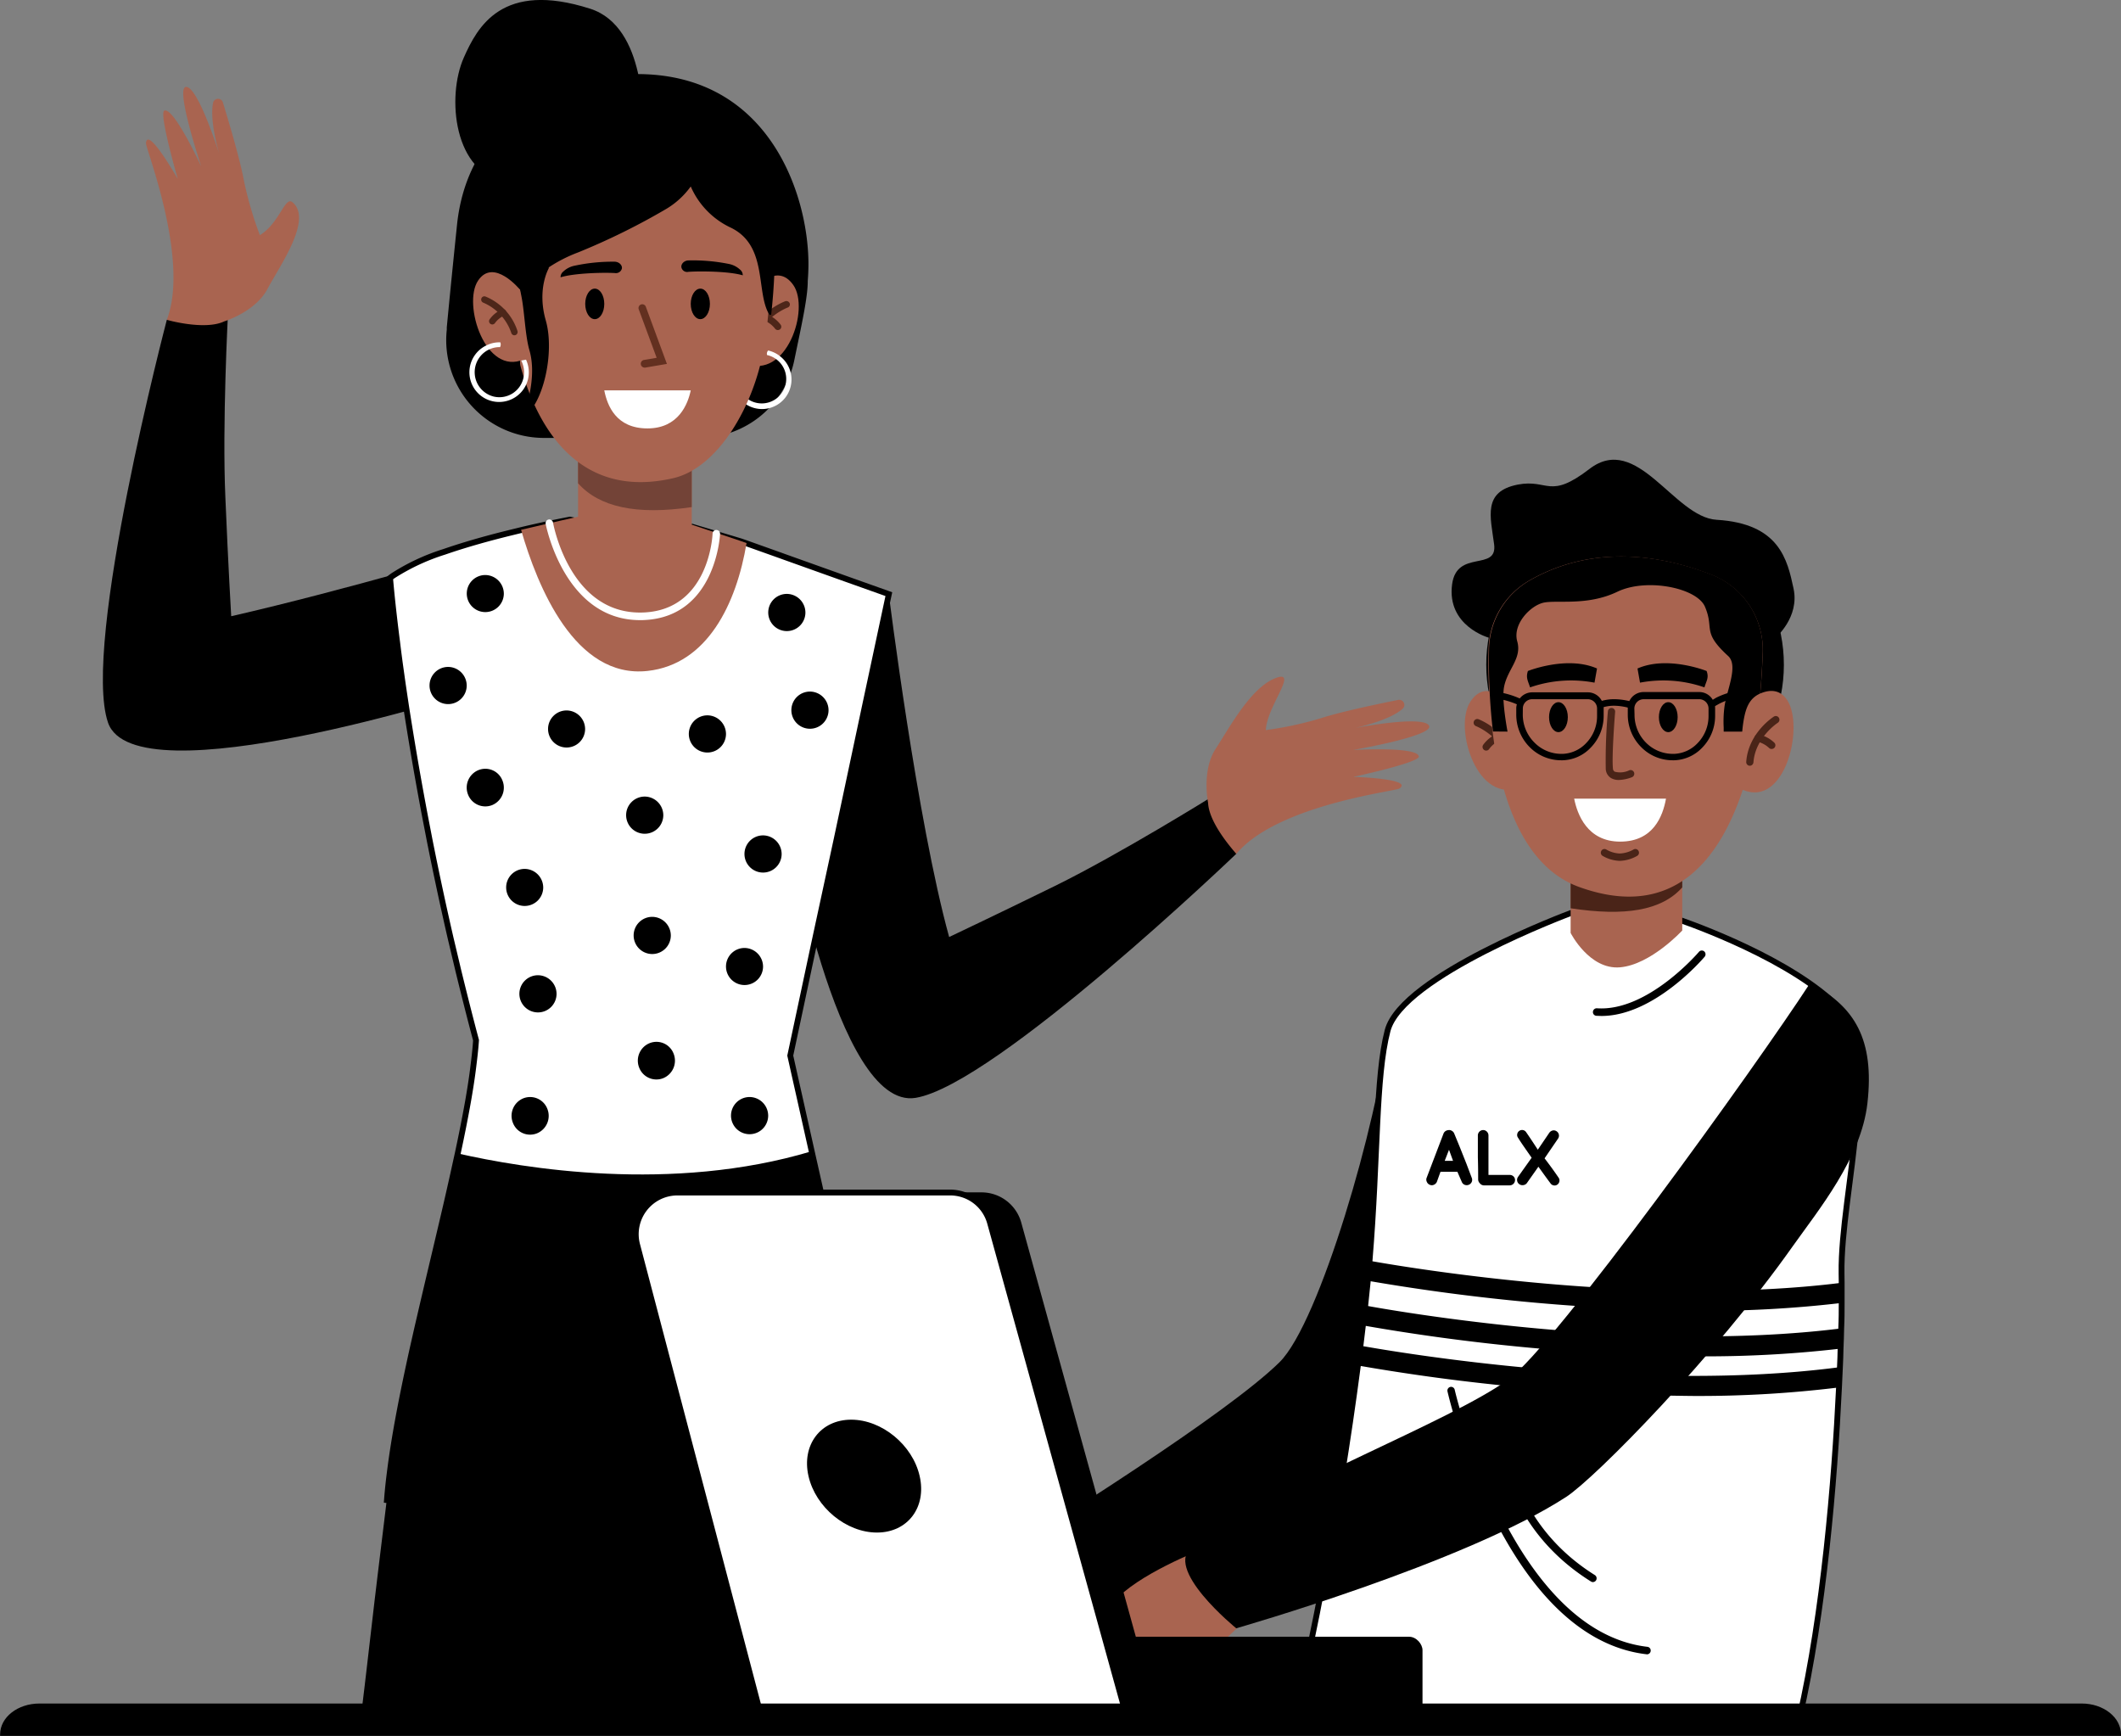 <svg id="OBJECTS" xmlns="http://www.w3.org/2000/svg" viewBox="0 0 364.02 297.9"><rect x="0" y="0" width="364.02" height="297.9" fill="#808080" stroke="none"/><defs><style>.cls-1{fill:#9c78ed;}.cls-2{fill:#a96450;}.cls-3,.cls-4{fill:#fff;}.cls-3{stroke:#000;stroke-miterlimit:10;}.cls-5{fill:#4d2619;}.cls-6{fill:#734337;}.cls-7{fill:#633020;}.cls-8{fill:#4a2418;}</style></defs><title>partnerup_lp_3</title><polygon class="cls-1" points="190.67 293.44 190.01 289.41 187.45 273.79 186.56 268.44 184.11 253.51 179.65 253.71 120.55 256.43 98.66 257.44 97.26 269.05 96.6 274.46 94.66 290.5 94.3 293.44 190.67 293.44"/><path d="M181.46,119.71s.75-16.24-9-19.36c-15.15-4.85-19.36,3.12-21.7,8.39-3,6.75-1.72,20,7.32,21.28C171.6,131.93,180.62,124.24,181.46,119.71Z" transform="translate(-71.16 -98.85)"/><path d="M191.22,174a16.69,16.69,0,0,0,16.28-13.42c1.16-5.63,2.29-10.62,2.29-13.42v-.07c.07-.89.11-1.77.12-2.65.1-12.81-7.68-36.2-35-32.48,0,0-22.7,2.63-25.28,25.15,0,0-1.08,10.39-1.79,17.92,0,.13,0,.26,0,.39A16.78,16.78,0,0,0,164.31,174Z" transform="translate(-71.16 -98.85)"/><path d="M223.7,200.76s4.84,38.91,10.36,58.89c0,0,7.85-3.71,18.13-8.75,11.14-5.47,27.16-15.44,27.16-15.44l4,9.9S242,285,228.31,287.25s-22.1-47.58-22.1-47.58Z" transform="translate(-71.16 -98.85)"/><path class="cls-2" d="M278.5,236.62s-1.14-5.53,1.3-9.27,6.15-10.74,10.5-12.21c3.65-1.22-1.73,5-1.89,9a60.48,60.48,0,0,0,9.33-2c3.44-1.14,10.24-2.55,13.4-3.18a.88.88,0,0,1,.75,1.52c-1.07.95-3.32,2.14-8,3.27,0,0,11.33-2.18,12.51-.41s-13.05,4.22-13.05,4.22,11-.66,11.32,1.09c.18,1.07-11.25,3.52-11.25,3.52s10.43.29,7.91,2c-.74.49-20.93,2.79-28,11.22C283.4,245.36,278.67,240.4,278.5,236.62Z" transform="translate(-71.16 -98.85)"/><path d="M153.93,193.1s-23.15,6.93-43.09,11.5c0,0-.52-8.78-1-20.36-.56-12.55.45-31.59.45-31.59l-10.5,1.09s-14.67,55.81-10.09,69.12,62.67-5.33,62.67-5.33Z" transform="translate(-71.16 -98.85)"/><path class="cls-2" d="M109.65,154s5.33-1.62,7.42-5.57,7.83-11.93,4.28-14.88c-1.3-1.07-2.23,3.63-5.59,5.65a62.88,62.88,0,0,1-2.72-9.27c-.65-3.61-2.66-10.36-3.62-13.48a.87.87,0,0,0-1.68,0c-.3,1.41-.27,4,1,8.68,0,0-3.5-11.16-5.59-11.37s2.55,13.66,2.55,13.66-4.68-10.17-6.33-9.59c-1,.35,2.3,11.73,2.3,11.73s-5.21-9.18-5.46-6.14c-.07.89,7.54,20,3.58,30.31C99.75,153.74,106.3,155.6,109.65,154Z" transform="translate(-71.16 -98.85)"/><path class="cls-3" d="M222.83,351.52l.19.83c-18,12.39-85.45,3.93-85.45,3.93.11-1.43.26-2.93.46-4.49q.32-2.6.77-5.38c.81-5,1.91-10.37,3.13-15.91.4-1.75.79-3.52,1.21-5.3,1.22-5.29,2.51-10.66,3.74-15.89.42-1.79.84-3.56,1.24-5.33.56-2.44,1.09-4.85,1.6-7.18.67-3.11,1.26-6.09,1.76-8.89.33-1.89.62-3.7.84-5.42s.44-3.54.54-5.13c-1.07-4-2.07-8-3-11.78-.46-1.95-.91-3.85-1.36-5.73-1.38-6-2.6-11.75-3.66-17.11-.38-2-.75-3.85-1.09-5.7-1.18-6.33-2.13-12.06-2.9-17-.3-2-.58-3.86-.82-5.61q-.41-2.88-.7-5.3c-.91-7.09-1.22-11.11-1.22-11.11.16-.13.33-.24.5-.37a36.45,36.45,0,0,1,8.79-4.1c3.75-1.3,7.9-2.44,11.56-3.33l1.63-.4c4.8-1.14,8.4-1.8,8.4-1.8,16.35,3.48,21,1.24,21,1.24l8.31,2.49,1,.35,6.06,2.16.24.09,10.86,3.88,7.25,2.58-2.81,13.17-1.23,5.75L216,237l-1.22,5.73L211.05,260l-1.21,5.68L206.79,280l.61,2.73,1.19,5.3,1.89,8.44,1.72,7.63,1.18,5.29,3.56,15.9,1.19,5.26,3.52,15.72Z" transform="translate(-71.16 -98.85)"/><path class="cls-2" d="M199.29,192.05c-1.74,10.38-6.7,20.81-17,21.94-12.44,1.37-18.89-14.48-21.7-24.22,4.8-1.14,9.78-2.25,9.78-2.25,16.35,3.48,19.51,1.36,19.51,1.36l8.43,2.82Z" transform="translate(-71.16 -98.85)"/><path class="cls-4" d="M181,205.27c-13,0-16.16-16.35-16.19-16.52a.64.64,0,1,1,1.26-.23c.12.65,3.08,16.08,15.69,15.43,11-.57,11.68-13,11.7-13.53a.63.63,0,0,1,.67-.62.64.64,0,0,1,.61.68c0,.14-.71,14.15-12.92,14.77C181.57,205.27,181.3,205.27,181,205.27Z" transform="translate(-71.16 -98.85)"/><path d="M157.63,200.77a3.18,3.18,0,1,1-3.18-3.24A3.21,3.21,0,0,1,157.63,200.77Z" transform="translate(-71.16 -98.85)"/><path d="M151.26,216.54a3.19,3.19,0,1,1-3.19-3.24A3.21,3.21,0,0,1,151.26,216.54Z" transform="translate(-71.16 -98.85)"/><path d="M171.58,224a3.18,3.18,0,1,1-3.18-3.23A3.2,3.2,0,0,1,171.58,224Z" transform="translate(-71.16 -98.85)"/><path d="M157.4,232.81a3.24,3.24,0,0,1-1.77,4.2,3.18,3.18,0,0,1-4.14-1.8,3.24,3.24,0,0,1,1.78-4.2A3.15,3.15,0,0,1,157.4,232.81Z" transform="translate(-71.16 -98.85)"/><path d="M185,238.78a3.19,3.19,0,1,1-3.18-3.23A3.21,3.21,0,0,1,185,238.78Z" transform="translate(-71.16 -98.85)"/><path d="M205.31,245.44a3.19,3.19,0,1,1-3.19-3.23A3.21,3.21,0,0,1,205.31,245.44Z" transform="translate(-71.16 -98.85)"/><path d="M209.39,204a3.19,3.19,0,1,1-3.18-3.23A3.21,3.21,0,0,1,209.39,204Z" transform="translate(-71.16 -98.85)"/><path d="M186.29,259.42a3.19,3.19,0,1,1-3.18-3.23A3.21,3.21,0,0,1,186.29,259.42Z" transform="translate(-71.16 -98.85)"/><path d="M166.68,269.44a3.19,3.19,0,1,1-3.19-3.23A3.21,3.21,0,0,1,166.68,269.44Z" transform="translate(-71.16 -98.85)"/><path d="M164.39,251.19a3.18,3.18,0,1,1-3.18-3.23A3.21,3.21,0,0,1,164.39,251.19Z" transform="translate(-71.16 -98.85)"/><path d="M195.76,224.84a3.19,3.19,0,1,1-3.19-3.23A3.21,3.21,0,0,1,195.76,224.84Z" transform="translate(-71.16 -98.85)"/><path d="M213.36,220.76a3.19,3.19,0,1,1-3.19-3.23A3.21,3.21,0,0,1,213.36,220.76Z" transform="translate(-71.16 -98.85)"/><path d="M202.12,264.77a3.18,3.18,0,1,1-3.18-3.24A3.21,3.21,0,0,1,202.12,264.77Z" transform="translate(-71.16 -98.85)"/><path d="M203,290.34a3.19,3.19,0,1,1-3.19-3.23A3.21,3.21,0,0,1,203,290.34Z" transform="translate(-71.16 -98.85)"/><path d="M186.77,279.67a3.25,3.25,0,0,1-1.77,4.2,3.17,3.17,0,0,1-4.14-1.8,3.24,3.24,0,0,1,1.78-4.2A3.15,3.15,0,0,1,186.77,279.67Z" transform="translate(-71.16 -98.85)"/><path d="M165.1,289.14a3.24,3.24,0,0,1-1.78,4.2,3.16,3.16,0,0,1-4.13-1.8,3.24,3.24,0,0,1,1.77-4.2A3.17,3.17,0,0,1,165.1,289.14Z" transform="translate(-71.16 -98.85)"/><path d="M229.57,392.28l-.6-3.64-.05-.38-.43-2.57-.42-2.54-1.73-10.52-.5-3.11-.38-2.24-.05-.33-2.23-13.62-.15-1-.2-.84-.18-.74-1-4.5-2-8.81-.58-2.52-1-4.41-1.18-5.27-.8-3.61-.58-2.52-2.18-9.76-.8-3.56-.38-1.73-.17-.79-1.53-6.85c-24,7.2-49.48,2.93-60.77.36-.5,2.31-1.05,4.73-1.6,7.18-.13.53-.25,1.06-.38,1.6l-.6,2.52c-.08.41-.18.79-.28,1.2-.92,4-1.9,8.07-2.86,12.12-.2.84-.37,1.68-.57,2.49-.1.43-.2.84-.3,1.28-.4,1.78-.81,3.56-1.21,5.29-.5,2.32-1,4.58-1.43,6.82-.17.84-.35,1.66-.5,2.47-.45,2.27-.85,4.49-1.2,6.62-.3,1.86-.55,3.65-.75,5.4-.08.54-.13,1.07-.21,1.58-.07.87-.17,1.71-.25,2.55,0,.12,0,.23,0,.35l-1.41,11.61-.22,1.81-.3,2.52-.13,1.07L134,386l-.3,2.54-.1.82-.35,2.92Z" transform="translate(-71.16 -98.85)"/><path class="cls-2" d="M200.5,148.63s3.91-5,6.81-.87-1.2,16.43-8.31,13.43Z" transform="translate(-71.16 -98.85)"/><path class="cls-5" d="M200.55,157.4a.61.61,0,0,0,.58-.42c1.1-3.79,5.17-5.33,5.21-5.35a.57.57,0,0,0,.35-.74.61.61,0,0,0-.77-.34c-.19.07-4.68,1.75-5.95,6.11a.59.59,0,0,0,.42.72Z" transform="translate(-71.16 -98.85)"/><path class="cls-5" d="M204.66,155.49a.62.62,0,0,0,.32-.09.57.57,0,0,0,.18-.8,5.38,5.38,0,0,0-2.25-1.76.62.62,0,0,0-.8.29.58.58,0,0,0,.31.77,4.32,4.32,0,0,1,1.73,1.32A.6.6,0,0,0,204.66,155.49Z" transform="translate(-71.16 -98.85)"/><path class="cls-4" d="M198.74,161.11a4.2,4.2,0,1,0,4.07-1.33A.8.8,0,0,1,203,159a5,5,0,0,1,2.16,1.08,5.06,5.06,0,1,1-7.15.72Z" transform="translate(-71.16 -98.85)"/><path class="cls-2" d="M170.37,174.31v15.06s6.9,5.4,12.28,5.87,7.23-6,7.23-6v-14Z" transform="translate(-71.16 -98.85)"/><path class="cls-6" d="M170.37,175.78v6c3.61,4.07,10,5.51,19.51,4.09v-9.14Z" transform="translate(-71.16 -98.85)"/><path class="cls-2" d="M202.85,154.35c-.17,1.46-.37,2.94-.63,4.41-1.71,9.79-7.81,20.37-15.51,22.15-16.64,3.83-23.55-9.44-26.21-19.22-.29-1.09.26-2.34,0-3.62-.55-3-1.77-6.52-2-9.93-.19-2.37-.33-4.71-.43-6.82a13.86,13.86,0,0,1,8.44-13.56c7.64-3.08,19.26-5.53,30.26,1a14,14,0,0,1,6.7,11.8A105.34,105.34,0,0,1,202.85,154.35Z" transform="translate(-71.16 -98.85)"/><path class="cls-7" d="M181.75,161.93a.66.66,0,0,1-.11-1.3l2.22-.38L180.81,152a.65.65,0,1,1,1.21-.46l3.6,9.76-3.76.64Z" transform="translate(-71.16 -98.85)"/><path d="M189.71,151c0,1.45.73,2.62,1.64,2.62S193,152.44,193,151s-.73-2.62-1.64-2.62S189.71,149.55,189.71,151Z" transform="translate(-71.16 -98.85)"/><path d="M171.6,151c0,1.45.73,2.62,1.64,2.62s1.63-1.17,1.63-2.62-.73-2.62-1.63-2.62S171.6,149.55,171.6,151Z" transform="translate(-71.16 -98.85)"/><path d="M196.17,144.13a31.15,31.15,0,0,0-6.82-.59c-.75,0-1.35.6-1.24,1.2h0a1,1,0,0,0,1.19.76c1.93-.14,7-.11,9.34.6a1.25,1.25,0,0,0-.49-1A3.94,3.94,0,0,0,196.17,144.13Z" transform="translate(-71.16 -98.85)"/><path d="M169.82,144.44a31.16,31.16,0,0,1,6.81-.68c.75,0,1.36.58,1.26,1.18v0a1.05,1.05,0,0,1-1.18.77c-1.94-.12-7,0-9.34.73a1.23,1.23,0,0,1,.48-1A3.88,3.88,0,0,1,169.82,144.44Z" transform="translate(-71.16 -98.85)"/><path class="cls-4" d="M189.71,165.84c-.48,2.3-2.07,6.53-7.43,6.53s-6.89-3.87-7.41-6.53Z" transform="translate(-71.16 -98.85)"/><path class="cls-2" d="M182.35,176.32a6.28,6.28,0,0,0,3-.88.65.65,0,0,0,.2-.89.63.63,0,0,0-.87-.21h0a5,5,0,0,1-2.31.7,5.27,5.27,0,0,1-2.43-.7.64.64,0,0,0-.87.22.65.65,0,0,0,.22.88A6.4,6.4,0,0,0,182.35,176.32Z" transform="translate(-71.16 -98.85)"/><path d="M203.52,152.81c-.15.14-.3.09-.44-.17-2.2-3.93-.14-11.78-6.64-14.79a13.92,13.92,0,0,1-6.73-7,14.08,14.08,0,0,1-4.08,3.78,116.13,116.13,0,0,1-15.26,7.54,25,25,0,0,0-5.1,2.61l.13,0s-2.15,3.55-.57,9.06-.45,14.62-4,16.72c.06-.15,2.68-6.45,1.2-11.58-.85-2.94-.84-7.63-1.65-10.43-.9-.63-3-1.69-3.67-2.11-.2-2.42-.35-4.8-.45-6.95a14.11,14.11,0,0,1,8.89-13.82c8.06-3.15,20.3-5.64,31.9,1a14.2,14.2,0,0,1,7.07,12A104.87,104.87,0,0,1,203.52,152.81Z" transform="translate(-71.16 -98.85)"/><path class="cls-2" d="M160.43,148.59s-4.55-5.6-7.23-1.57,1.28,16.41,7.84,13.5Z" transform="translate(-71.16 -98.85)"/><path class="cls-4" d="M160.61,160.72a4.37,4.37,0,0,1,.37,3.05,4.23,4.23,0,0,1-5.14,3.12,4.31,4.31,0,0,1-.71-8.08,4.16,4.16,0,0,1,1.85-.39,1,1,0,0,0,.05-.82,4.88,4.88,0,0,0-2.36.51,5.1,5.1,0,1,0,7.1,5.86,5.18,5.18,0,0,0-.33-3.4Z" transform="translate(-71.16 -98.85)"/><path class="cls-5" d="M159.44,156.39a.56.56,0,0,1-.53-.41,8.66,8.66,0,0,0-4.81-5.19.57.57,0,0,1-.32-.73.54.54,0,0,1,.71-.32,9.59,9.59,0,0,1,5.49,5.93.57.57,0,0,1-.39.7Z" transform="translate(-71.16 -98.85)"/><path class="cls-5" d="M155.65,154.53a.55.55,0,0,1-.3-.09.56.56,0,0,1-.17-.77,5.08,5.08,0,0,1,2.09-1.71.54.54,0,0,1,.73.29.57.57,0,0,1-.28.74,4,4,0,0,0-1.6,1.29A.57.57,0,0,1,155.65,154.53Z" transform="translate(-71.16 -98.85)"/><path d="M309.31,275.69c-1.68,15.51-11.65,50.15-18.56,56.94-9,8.84-38.57,27.44-54,37C234,371.33,247,382.78,247,382.78S288,365,303.59,351c4.42-4,13.4-16.46,23.53-40.26,3.07-7.22,10.52-21.78,10.13-31.27C336.81,268.56,319.71,270.36,309.31,275.69Z" transform="translate(-71.16 -98.85)"/><path class="cls-2" d="M277.38,364.77s-11.13,4.29-15.07,9-9.16,8.73-7.89,10.59,7-3.58,7-3.58,1.58,6,7.18,6.62,16.21-10.48,16.21-10.48Z" transform="translate(-71.16 -98.85)"/><path class="cls-3" d="M387.24,319c0,1,0,2.14,0,3.46s0,2.77-.08,4.37c0,1.09-.07,2.25-.11,3.47,0,1-.07,2.08-.11,3.18s-.1,2.29-.16,3.48c-.77,16.24-2.65,38.67-6.77,56.65H293.4c2.89-13.07,7.3-33.68,10.81-60.42.15-1.12.29-2.26.44-3.4s.28-2.31.42-3.48c.08-.62.15-1.24.22-1.87l.18-1.54c.16-1.44.31-2.86.44-4.25.11-1.16.21-2.31.3-3.43,1.49-18,1-31.45,3.1-39.52,2.48-9.4,31.46-20.17,31.46-20.17l18.15,1s17.31,5.73,26.56,14,1.52,32.87,1.74,46.84C387.23,317.79,387.23,318.35,387.24,319Z" transform="translate(-71.16 -98.85)"/><path d="M387.21,322.45a199.19,199.19,0,0,1-24.14,1.35,354,354,0,0,1-57.16-5.16c.11-1.16.21-2.31.3-3.43,7,1.25,47.31,8,81,3.78C387.24,320,387.23,321.13,387.21,322.45Z" transform="translate(-71.16 -98.85)"/><path d="M387.13,326.82c0,1.09-.07,2.25-.11,3.47a200.27,200.27,0,0,1-23.95,1.32,353.06,353.06,0,0,1-58-5.31c.08-.62.15-1.24.22-1.87l.18-1.54C309.48,323.63,351.9,331.23,387.13,326.82Z" transform="translate(-71.16 -98.85)"/><path d="M386.91,333.47c-.05,1.13-.1,2.29-.16,3.48a197.05,197.05,0,0,1-25,1.46,352.61,352.61,0,0,1-57.55-5.23c.15-1.12.29-2.26.44-3.4C310.9,330.91,352.56,338,386.91,333.47Z" transform="translate(-71.16 -98.85)"/><path d="M346,273.2c9,0,17.36-9.74,17.72-10.16a.66.66,0,0,0-.07-.92.64.64,0,0,0-.9.07c-.09.11-8.81,10.31-17.52,9.69a.65.65,0,0,0-.68.6.63.63,0,0,0,.59.69Z" transform="translate(-71.16 -98.85)"/><path d="M353.83,382.75a.64.64,0,0,0,.63-.57.64.64,0,0,0-.56-.72c-23.32-2.72-33-43.7-33.07-44.11a.64.64,0,0,0-.76-.49.65.65,0,0,0-.48.78c.4,1.72,10,42.28,34.17,45.1Z" transform="translate(-71.16 -98.85)"/><path d="M344.54,370.35a.64.64,0,0,0,.55-.31.66.66,0,0,0-.21-.89c-12.4-7.76-14.25-19.2-14.26-19.32a.64.64,0,1,0-1.26.2c.07.49,1.92,12.13,14.85,20.22A.58.58,0,0,0,344.54,370.35Z" transform="translate(-71.16 -98.85)"/><ellipse cx="280.62" cy="114.08" rx="25.54" ry="25.93"/><path d="M326.66,208.28s-7.23-2-6.28-9.16c.81-6.06,7.83-2.13,7.21-6.87s-2-9.05,4.06-10.24c5.28-1,5.37,2.64,12.31-2.69,8.2-6.3,14.49,8.29,21.81,8.73,10.79.64,12.15,6.84,13.21,11.8s-3.09,8.43-3.09,8.43Z" transform="translate(-71.16 -98.85)"/><path class="cls-2" d="M330.53,220.19s-4-5.48-7-.95,1.24,17.9,8.61,14.64Z" transform="translate(-71.16 -98.85)"/><path class="cls-8" d="M330.48,229.74a.63.63,0,0,1-.6-.46c-1.14-4.13-5.35-5.8-5.4-5.82a.63.63,0,0,1,.45-1.18c.19.08,4.84,1.9,6.15,6.66a.63.63,0,0,1-.43.78A.5.5,0,0,1,330.48,229.74Z" transform="translate(-71.16 -98.85)"/><path class="cls-8" d="M326.23,227.66a.61.61,0,0,1-.34-.1.64.64,0,0,1-.19-.87,5.82,5.82,0,0,1,2.34-1.91.61.61,0,0,1,.82.32.63.63,0,0,1-.31.83,4.56,4.56,0,0,0-1.8,1.44A.61.61,0,0,1,326.23,227.66Z" transform="translate(-71.16 -98.85)"/><path class="cls-2" d="M359.88,245.22v13.31s-5.39,5.86-10.67,6.32-8.49-5.9-8.49-5.9V246.16Z" transform="translate(-71.16 -98.85)"/><path class="cls-8" d="M359.88,245.22v5.91c-3.55,4-9.84,5-19.16,3.59v-8.56Z" transform="translate(-71.16 -98.85)"/><path class="cls-2" d="M373.69,211.06a131,131,0,0,1-1.7,16.8c-.24,1.29-.51,2.51-.82,3.59-2.76,9.8-9.65,26.61-29,19.61-8.53-3.09-12.48-12.73-14.24-22.54a95.61,95.61,0,0,1-1.29-18.2,13.91,13.91,0,0,1,6.94-11.82c11.4-6.56,23.42-4.11,31.34-1A13.84,13.84,0,0,1,373.69,211.06Z" transform="translate(-71.16 -98.85)"/><path d="M350.53,220.46v1a7.86,7.86,0,0,0,2.29,5.59,7.55,7.55,0,0,0,5.42,2.27h.25a6.9,6.9,0,0,0,4.8-2.15,7.77,7.77,0,0,0,2.23-5.51v-1.24a2.84,2.84,0,0,0-.18-1,2.73,2.73,0,0,0-.62-1,2.68,2.68,0,0,0-1.92-.81h-9.56a2.71,2.71,0,0,0-2.45,1.57,2.78,2.78,0,0,0-.26,1.11Zm1.13,0a1.6,1.6,0,0,1,1.58-1.62h9.56a1.6,1.6,0,0,1,1.59,1.62v1.24a6.62,6.62,0,0,1-1.89,4.69,5.83,5.83,0,0,1-4,1.83h-.23a6.49,6.49,0,0,1-4.63-1.94,6.74,6.74,0,0,1-1.95-4.78Z" transform="translate(-71.16 -98.85)"/><path d="M331.39,220.46v1a7.91,7.91,0,0,0,2.29,5.59,7.58,7.58,0,0,0,5.42,2.27h.26a6.86,6.86,0,0,0,4.79-2.15,7.78,7.78,0,0,0,2.24-5.51v-1.24a.13.13,0,0,0,0-.06,2.48,2.48,0,0,0-.23-1.05,2.69,2.69,0,0,0-2.48-1.65h-9.56a2.72,2.72,0,0,0-2.09,1,2.79,2.79,0,0,0-.52,1A2.55,2.55,0,0,0,331.39,220.46Zm1.13,0a1.6,1.6,0,0,1,1.59-1.62h9.56a1.6,1.6,0,0,1,1.59,1.62v1.24a6.62,6.62,0,0,1-1.89,4.69,5.84,5.84,0,0,1-4,1.83h-.24a6.47,6.47,0,0,1-4.62-1.94,6.75,6.75,0,0,1-2-4.78Z" transform="translate(-71.16 -98.85)"/><path d="M372.33,217.23a13.23,13.23,0,0,0-6.48,1.28c-.26.12-.94.57-1,.59l.54,1s.75-.45,1.05-.59a11.55,11.55,0,0,1,5.86-1.1Z" transform="translate(-71.16 -98.85)"/><path d="M351.29,220.5l.37-1.08a11.12,11.12,0,0,0-3.39-.58,7.59,7.59,0,0,0-3.09.6l.49,1a6.69,6.69,0,0,1,2.6-.48A10.36,10.36,0,0,1,351.29,220.5Z" transform="translate(-71.16 -98.85)"/><path d="M327.45,217.51v1.15a14,14,0,0,1,4.52,1.27l.49-1A14.84,14.84,0,0,0,327.45,217.51Z" transform="translate(-71.16 -98.85)"/><path d="M340.24,221.92c0,1.42-.72,2.57-1.61,2.57s-1.61-1.15-1.61-2.57.72-2.57,1.61-2.57S340.24,220.5,340.24,221.92Z" transform="translate(-71.16 -98.85)"/><path d="M359.09,221.92c0,1.42-.72,2.57-1.61,2.57s-1.61-1.15-1.61-2.57.72-2.57,1.61-2.57S359.09,220.5,359.09,221.92Z" transform="translate(-71.16 -98.85)"/><path d="M333.39,214s6.7-2.69,11.86-.43l-.43,2.43a21.49,21.49,0,0,0-11.06.81C333.42,215.72,333,215.18,333.39,214Z" transform="translate(-71.16 -98.85)"/><path d="M364.06,214s-6.7-2.69-11.86-.43l.43,2.43a21.5,21.5,0,0,1,11.06.81C364,215.72,364.5,215.18,364.06,214Z" transform="translate(-71.16 -98.85)"/><path class="cls-8" d="M349,232.7a6.79,6.79,0,0,0,2.26-.48.64.64,0,0,0,.34-.83.63.63,0,0,0-.81-.35,3.62,3.62,0,0,1-2.5.24.67.67,0,0,1-.31-.58c-.22-2.21.37-9.61.38-9.68a.62.62,0,1,0-1.24-.11,93.06,93.06,0,0,0-.37,9.92,1.94,1.94,0,0,0,.9,1.54A2.62,2.62,0,0,0,349,232.7Z" transform="translate(-71.16 -98.85)"/><path class="cls-4" d="M341.33,235.91c.51,2.59,2.2,7.37,7.89,7.37s7.32-4.36,7.87-7.37Z" transform="translate(-71.16 -98.85)"/><path class="cls-8" d="M349.15,246.58a6.38,6.38,0,0,0,3-.86.63.63,0,0,0,.21-.87.61.61,0,0,0-.85-.21,5.22,5.22,0,0,1-2.39.68,5,5,0,0,1-2.27-.68.61.61,0,0,0-.85.21.63.63,0,0,0,.2.87A6.23,6.23,0,0,0,349.15,246.58Z" transform="translate(-71.16 -98.85)"/><path d="M329.89,224.4c-.47-2.61-.93-6-.59-7.69.6-3.05,3.09-4.85,2.26-7.79s2.23-6.12,4.49-6.64,7.53.61,12.71-1.89c5-2.39,13.56-.68,15,2.54,1.69,3.91-.61,4.28,4,8.5,1.84,1.69-.35,6.06-.66,8.9a19.53,19.53,0,0,0-.11,3.36l0,.71h5.54c.61-4.41,1-9.27,1.15-13.34A13.84,13.84,0,0,0,365,197.48c-7.92-3.09-19.94-5.54-31.34,1a13.93,13.93,0,0,0-6.94,11.82,102.79,102.79,0,0,0,.67,14.08Z" transform="translate(-71.16 -98.85)"/><path class="cls-2" d="M370.09,226.83a23.91,23.91,0,0,1,.33-4.39c.35-2,.92-3.78,2.92-4.61,1.6-.66,3.32-.68,4.54,1.16,3,4.53-.34,18.62-7.71,15.36Z" transform="translate(-71.16 -98.85)"/><path class="cls-8" d="M371.6,230.25a.66.66,0,0,0,.5-.58c.32-4.27,4.13-6.75,4.17-6.78a.63.63,0,0,0,.19-.87.62.62,0,0,0-.85-.2c-.18.11-4.38,2.83-4.75,7.76a.63.63,0,0,0,.57.68Z" transform="translate(-71.16 -98.85)"/><path class="cls-8" d="M375.37,227.36a.6.6,0,0,0,.31-.17.63.63,0,0,0,0-.89,5.61,5.61,0,0,0-2.66-1.41.63.63,0,0,0-.27,1.23,4.47,4.47,0,0,1,2,1.06A.62.62,0,0,0,375.37,227.36Z" transform="translate(-71.16 -98.85)"/><path d="M381.8,267.59c-9.1,14-43.91,62.39-51.77,68-10.23,7.32-38.1,17.72-54.11,28.57-5.44,3.69,7.41,14.12,7.41,14.12s39-11.13,56.59-22.52c5-3.22,25.64-24.25,38.82-42.9,4.52-6.38,11.86-15.26,12.92-24.69C392.89,277.32,389.53,271.51,381.8,267.59Z" transform="translate(-71.16 -98.85)"/><rect x="130.66" y="280.88" width="113.48" height="13.87" rx="2.31"/><path class="cls-3" d="M201.85,393.6l-21.33-81.1a7.15,7.15,0,0,1,6.83-9h46.93a7.09,7.09,0,0,1,6.81,5.24l23.48,84.89Z" transform="translate(-71.16 -98.85)"/><path d="M241.09,308.71l23.29,84.19h5.36l-23.29-84.19a7.09,7.09,0,0,0-6.8-5.24h-5.37A7.09,7.09,0,0,1,241.09,308.71Z" transform="translate(-71.16 -98.85)"/><path d="M229,352.17c1.22,5.35-2.06,9.68-7.33,9.68s-10.53-4.33-11.75-9.68,2.07-9.69,7.33-9.69S227.8,346.82,229,352.17Z" transform="translate(-71.16 -98.85)"/><path d="M435.18,396.49v.25h-364v-.25c0-2.93,3-5.3,6.76-5.3h350.5C432.16,391.19,435.18,393.56,435.18,396.49Z" transform="translate(-71.16 -98.85)"/><path d="M316,301l2.91-7.63a.94.94,0,0,1,.33-.41,1,1,0,0,1,.49-.17.83.83,0,0,1,.57.1.92.92,0,0,1,.42.43l1,2.43,1.13,2.84.9,2.38a.92.92,0,0,1,0,.71.95.95,0,0,1-1.22.49.89.89,0,0,1-.49-.5l-.76-1.74c-1,0-1.93,0-2.89,0l-.63,1.75a1,1,0,0,1-.51.49.85.85,0,0,1-.7,0,.89.89,0,0,1-.5-.49A.85.85,0,0,1,316,301Zm4.54-2.94-.69-1.9-.74,1.9Z" transform="translate(-71.16 -98.85)"/><path d="M325.13,301.9a.94.94,0,0,1-.28-.65c0-.9,0-2.17-.05-3.82l0-3.72a.92.92,0,0,1,.26-.65.9.9,0,0,1,.64-.28.88.88,0,0,1,.64.26.92.92,0,0,1,.28.65l0,3.46,0,3.33h3.65a.89.89,0,0,1,.64.25.83.83,0,0,1,.27.63.92.92,0,0,1-.91.91l-2.23,0h-2.24A.91.91,0,0,1,325.13,301.9Z" transform="translate(-71.16 -98.85)"/><path d="M332.56,302.23a.91.91,0,0,1-.67-.18.87.87,0,0,1-.35-.58.92.92,0,0,1,.17-.68l2.32-3.26c-1-1.44-1.82-2.59-2.33-3.43a.78.78,0,0,1-.14-.64.82.82,0,0,1,.35-.54.83.83,0,0,1,1.18.23c.49.7,1.15,1.69,2,3l2-2.95a1,1,0,0,1,.61-.36.87.87,0,0,1,.66.18.9.9,0,0,1,.18,1.26l-2.29,3.35c.94,1.23,1.75,2.35,2.42,3.34a.82.82,0,0,1,.12.64.87.87,0,0,1-.36.54.81.81,0,0,1-.64.12.83.83,0,0,1-.54-.37c-.61-.81-1.29-1.76-2.06-2.83l-2,2.84A.9.9,0,0,1,332.56,302.23Z" transform="translate(-71.16 -98.85)"/></svg>